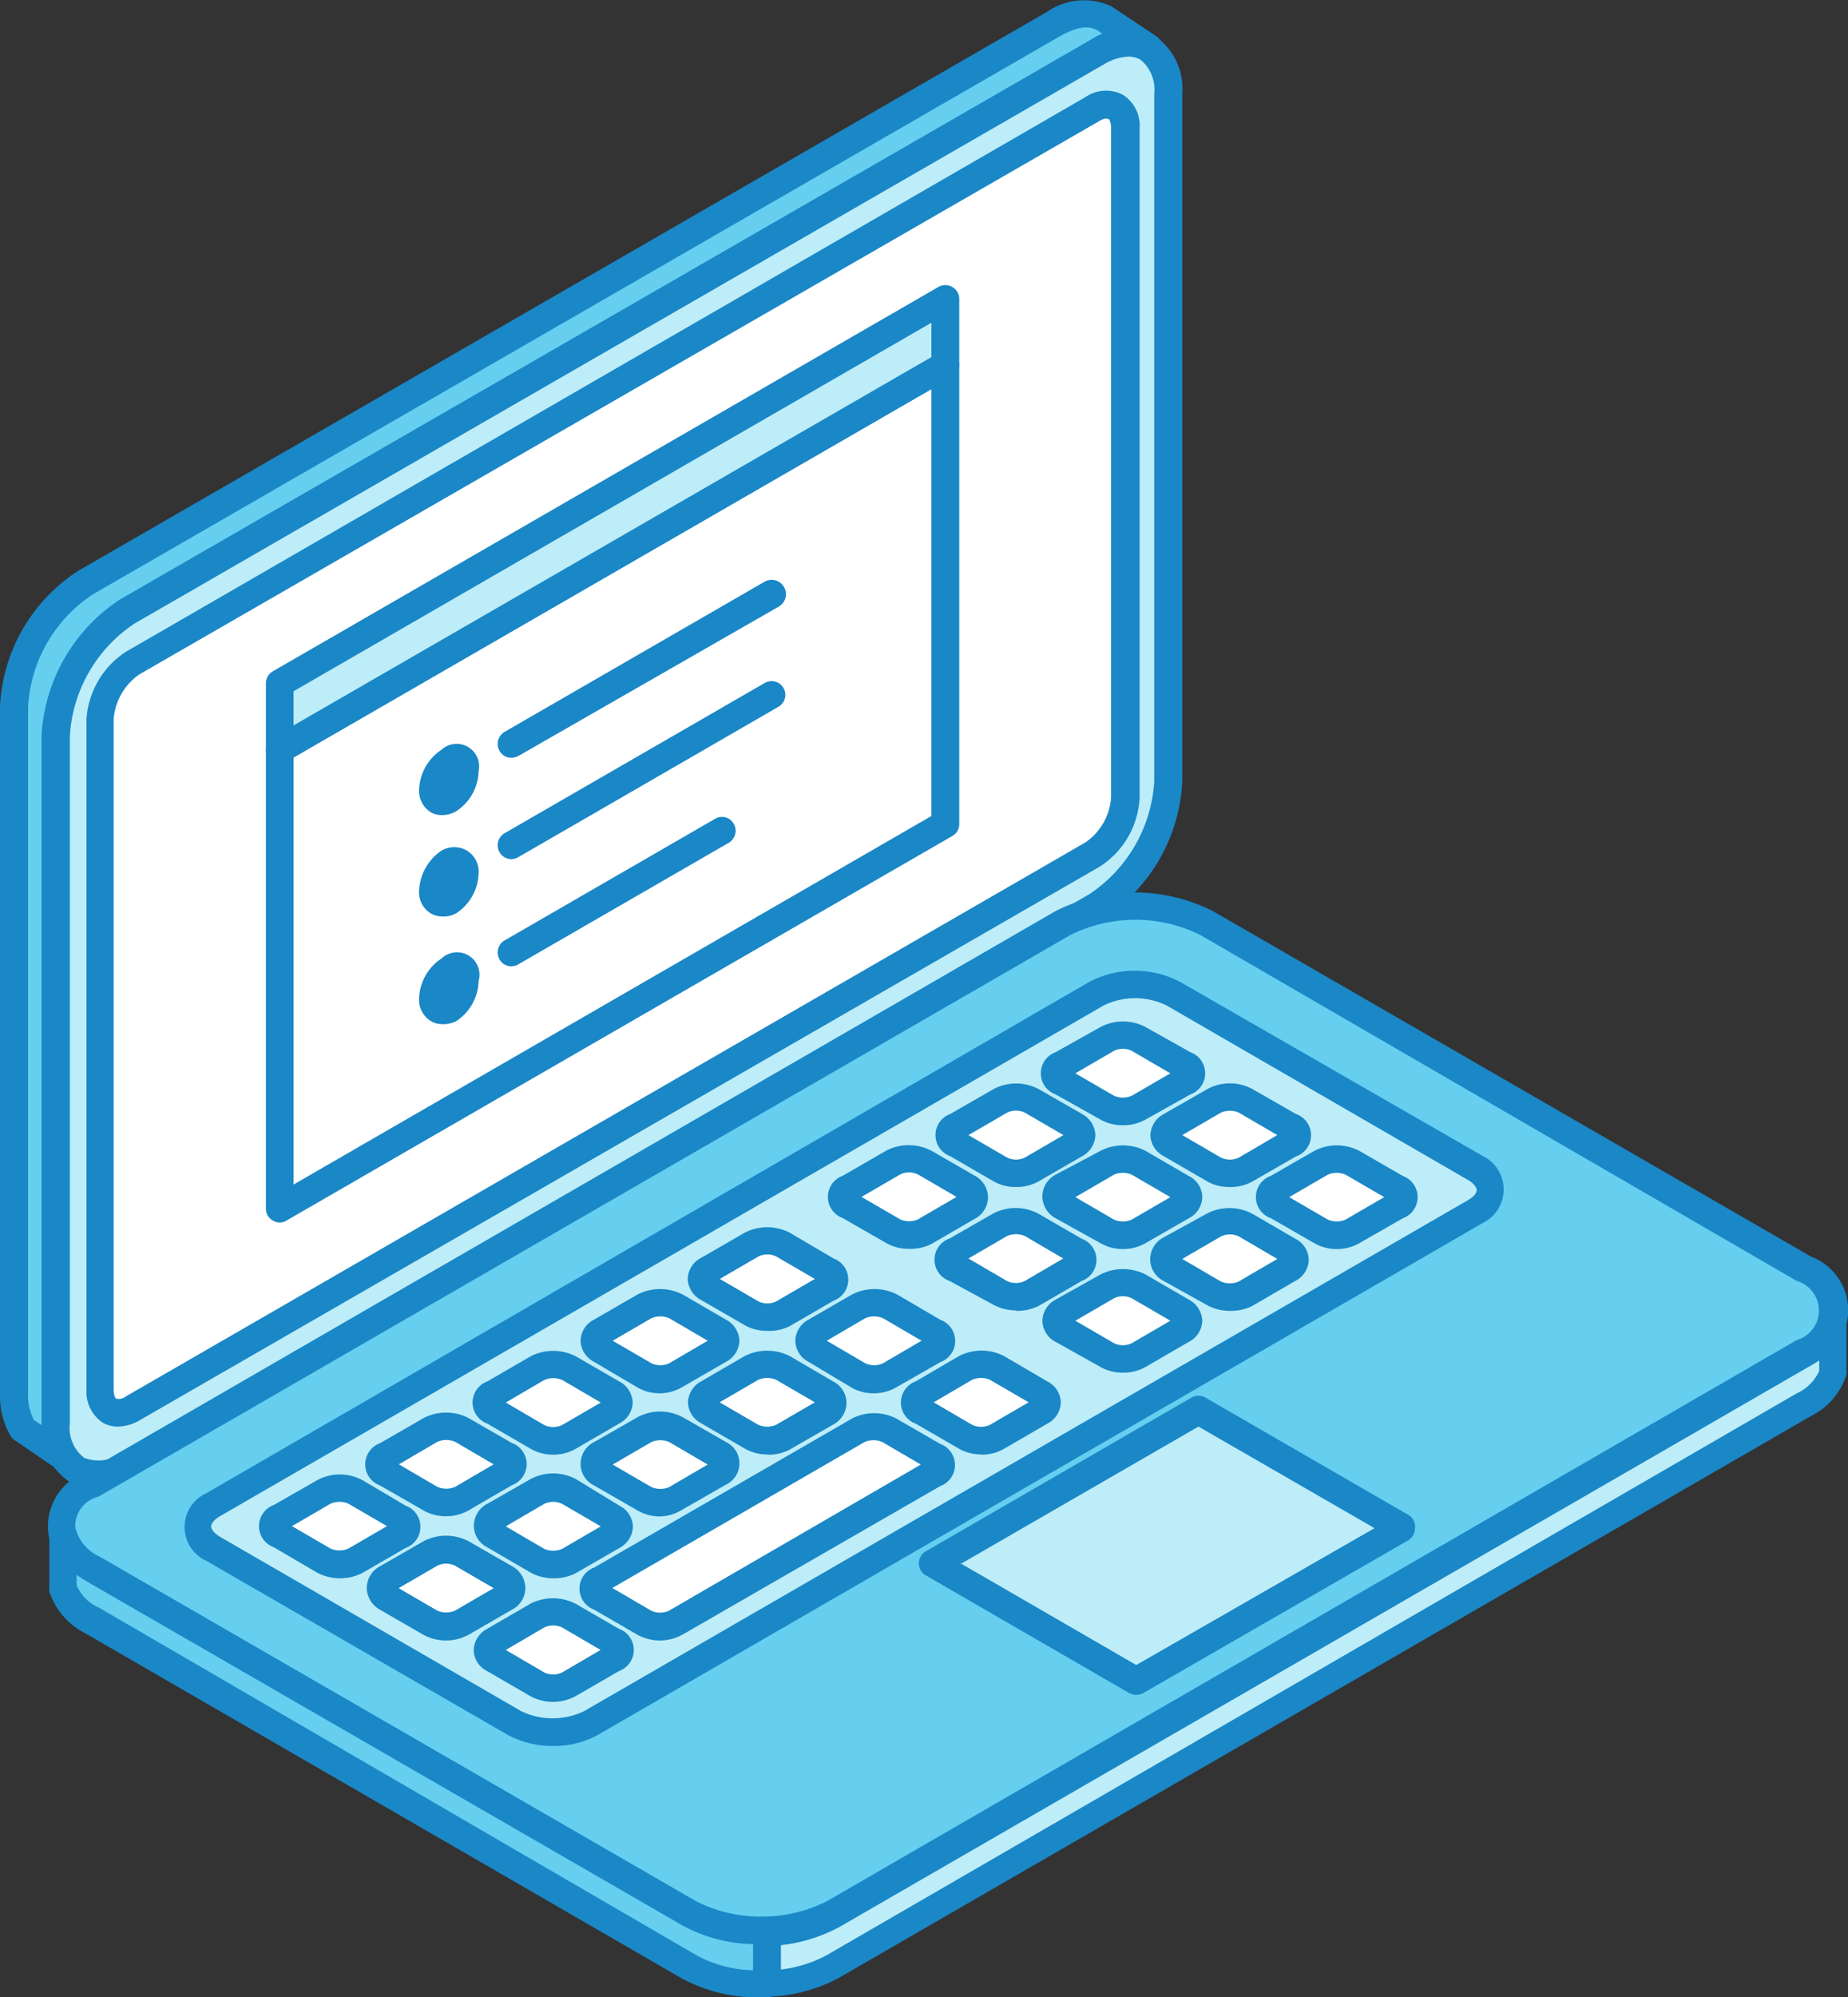 <svg xmlns="http://www.w3.org/2000/svg" viewBox="0 0 82.28 88.87"><rect x="0" y="0" width="82.28" height="88.87" fill="#333333" stroke="none"/><defs><style>.cls-1{fill:#66ceef;}.cls-1,.cls-2,.cls-3,.cls-4{fill-rule:evenodd;}.cls-2{fill:#1a87c7;}.cls-3{fill:#bdedf8;}.cls-4{fill:#fff;}</style></defs><g id="Camada_2" data-name="Camada 2"><g id="_Layer_" data-name="&lt;Layer&gt;"><path class="cls-1" d="M2.9,64.87,1,63.58a2.81,2.81,0,0,1-.38-1.53V31.45a7.06,7.06,0,0,1,3.2-5.54L46.93,1.05A2.27,2.27,0,0,1,49.19.83l1.9,1.29a2.29,2.29,0,0,0-2.26.22L5.72,27.2a7.09,7.09,0,0,0-3.2,5.54v30.6A2.76,2.76,0,0,0,2.9,64.87Z"/><path class="cls-2" d="M1.47,63.16l.43.29a.34.34,0,0,0,0-.1l0-30.61A7.74,7.74,0,0,1,5.4,26.67L48.52,1.8a4.66,4.66,0,0,1,.59-.28l-.26-.18c-.41-.21-.89-.15-1.62.25L4.13,26.45a6.42,6.42,0,0,0-2.88,5l0,30.58a2.29,2.29,0,0,0,.24,1.11ZM2.9,65.49a.63.63,0,0,1-.35-.11L.66,64.09a.58.58,0,0,1-.19-.19A3.56,3.56,0,0,1,0,62.06V31.45a7.61,7.61,0,0,1,3.5-6.06L46.63.52A2.89,2.89,0,0,1,49.48.28l2,1.33a.62.62,0,0,1,.18.83.6.6,0,0,1-.81.22,1.67,1.67,0,0,0-1.68.22L6,27.74a6.39,6.39,0,0,0-2.89,5l0,30.58a2.33,2.33,0,0,0,.31,1.22.62.62,0,0,1-.53.93Z"/><path class="cls-3" d="M5.72,27.2,48.83,2.34c1.76-1,3.19-.19,3.19,1.84v30.6a7.09,7.09,0,0,1-3.2,5.54L5.71,65.19c-1.76,1-3.2.18-3.2-1.85V32.74A7.09,7.09,0,0,1,5.72,27.2Z"/><path class="cls-2" d="M5.72,27.2h0ZM50.25,2.52a2.27,2.27,0,0,0-1.11.35L6,27.74H6a6.47,6.47,0,0,0-2.89,5l0,30.6a1.67,1.67,0,0,0,.64,1.53,1.72,1.72,0,0,0,1.64-.21L48.5,39.79a6.49,6.49,0,0,0,2.89-5V4.18a1.71,1.71,0,0,0-.62-1.53,1.07,1.07,0,0,0-.53-.13Zm-46,63.72a2.24,2.24,0,0,1-1.15-.3,2.84,2.84,0,0,1-1.25-2.6l0-30.6a7.75,7.75,0,0,1,3.5-6.07L48.52,1.8a2.84,2.84,0,0,1,2.87-.22,2.85,2.85,0,0,1,1.25,2.6v30.6a7.69,7.69,0,0,1-3.51,6.08L6,65.72A3.47,3.47,0,0,1,4.29,66.24Z"/><path class="cls-4" d="M5.91,29.5,17.27,23,48.63,4.85c.81-.46,1.46-.09,1.46.85V35.49A3.25,3.25,0,0,1,48.62,38L13.23,58.44,5.9,62.67c-.81.46-1.46.09-1.46-.85V32A3.21,3.21,0,0,1,5.91,29.5Z"/><path class="cls-2" d="M5.91,29.5h0ZM49.28,5.27a.72.72,0,0,0-.34.12L6.22,30h0a2.67,2.67,0,0,0-1.16,2V61.82c0,.24.06.39.12.42a.52.52,0,0,0,.42-.1L48.32,37.49a2.64,2.64,0,0,0,1.15-2V5.7c0-.23-.06-.38-.12-.41l-.08,0Zm-44,58.21a1.37,1.37,0,0,1-.7-.17,1.66,1.66,0,0,1-.73-1.49V32A3.88,3.88,0,0,1,5.61,29L48.33,4.32A1.62,1.62,0,0,1,50,4.22a1.63,1.63,0,0,1,.74,1.48V35.49a3.86,3.86,0,0,1-1.77,3.07L6.2,63.21A2,2,0,0,1,5.25,63.48Z"/><polygon class="cls-4" points="12.46 33.35 42.09 16.25 42.09 36.67 12.46 53.78 12.46 33.35"/><path class="cls-2" d="M13.07,33.71v19l28.4-16.4v-19l-28.4,16.4ZM12.46,54.4a.56.56,0,0,1-.31-.09.59.59,0,0,1-.31-.53V33.35a.59.59,0,0,1,.31-.53L41.78,15.71a.62.62,0,0,1,.93.54V36.67a.6.6,0,0,1-.31.53L12.76,54.31A.55.55,0,0,1,12.46,54.4Z"/><polygon class="cls-3" points="12.46 33.35 42.09 16.25 42.09 13.3 12.46 30.41 12.46 33.35"/><path class="cls-2" d="M13.07,30.76v1.52l28.4-16.39V14.36l-28.4,16.4ZM12.46,34a.56.56,0,0,1-.31-.09.58.58,0,0,1-.31-.53V30.41a.61.61,0,0,1,.31-.54l29.63-17.1a.62.62,0,0,1,.62,0,.61.61,0,0,1,.31.53v2.95a.63.63,0,0,1-.31.53L12.76,33.88A.55.55,0,0,1,12.46,34Z"/><path class="cls-3" d="M20,33.88h0c.41-.23.73,0,.73.42h0A1.59,1.59,0,0,1,20,35.56h0c-.39.23-.72,0-.72-.42h0A1.65,1.65,0,0,1,20,33.88Z"/><path class="cls-2" d="M20,33.88h0Zm-.32,2.39a1,1,0,0,1-.49-.12,1.12,1.12,0,0,1-.53-1,2.23,2.23,0,0,1,1-1.79,1,1,0,0,1,1.65.95,2.2,2.2,0,0,1-1,1.79A1.26,1.26,0,0,1,19.64,36.27Z"/><path class="cls-3" d="M20,38.39h0c.41-.23.73,0,.73.42h0A1.59,1.59,0,0,1,20,40.07h0c-.39.23-.72,0-.72-.42h0A1.64,1.64,0,0,1,20,38.39Z"/><path class="cls-2" d="M20,38.39h0Zm-.32,2.39a1,1,0,0,1-.49-.13,1.09,1.09,0,0,1-.53-1,2.26,2.26,0,0,1,1-1.8,1.12,1.12,0,0,1,1.13,0,1.1,1.1,0,0,1,.52,1,2.2,2.2,0,0,1-1,1.79A1.17,1.17,0,0,1,19.64,40.78Z"/><path class="cls-3" d="M20,43.18h0c.41-.23.73,0,.73.42h0A1.61,1.61,0,0,1,20,44.86h0c-.39.23-.72,0-.72-.42h0A1.64,1.64,0,0,1,20,43.18Z"/><path class="cls-2" d="M20,43.18h0Zm-.32,2.39a.92.92,0,0,1-.49-.13,1.1,1.1,0,0,1-.53-1,2.21,2.21,0,0,1,1-1.79,1,1,0,0,1,1.65,1,2.2,2.2,0,0,1-1,1.79A1.26,1.26,0,0,1,19.64,45.57Z"/><path class="cls-3" d="M81.61,58.68V61a2.52,2.52,0,0,1-1.28,1.48l-43.27,25a6.51,6.51,0,0,1-3,.76,6.65,6.65,0,0,1-3.42-.76L4.07,72.12a2.52,2.52,0,0,1-1.28-1.48V68.3a2.55,2.55,0,0,0,1.28,1.48L30.64,85.14a7.09,7.09,0,0,0,6.42,0l43.27-25A2.5,2.5,0,0,0,81.61,58.68Z"/><path class="cls-2" d="M3.41,70.55a1.88,1.88,0,0,0,1,1L31,87a6,6,0,0,0,3.11.68,5.76,5.76,0,0,0,2.7-.68L80,62a2,2,0,0,0,1-1v-.46c-.12.07-.23.15-.35.21l-43.28,25a7.2,7.2,0,0,1-3.28.85,7,7,0,0,1-3.75-.85L3.76,70.31l-.35-.23v.47ZM33.94,88.87a7.1,7.1,0,0,1-3.6-.85L3.76,72.65A3.13,3.13,0,0,1,2.2,70.81a.52.52,0,0,1,0-.17V68.3a.61.61,0,0,1,.52-.61.62.62,0,0,1,.68.44,1.9,1.9,0,0,0,1,1.12L31,84.61a5.78,5.78,0,0,0,3.11.68,5.64,5.64,0,0,0,2.7-.68L80,59.63a1.89,1.89,0,0,0,1-1.12.63.63,0,0,1,.68-.44.62.62,0,0,1,.53.61V61a.47.47,0,0,1,0,.17A3.09,3.09,0,0,1,80.65,63L37.37,88a7.08,7.08,0,0,1-3.28.85Z"/><path class="cls-1" d="M4.07,66.06l43.27-25a7.12,7.12,0,0,1,6.42,0L80.33,56.45c1.77,1,1.77,2.69,0,3.71l-43.27,25a7.09,7.09,0,0,1-6.42,0L4.07,69.78C2.3,68.75,2.3,67.08,4.07,66.06Z"/><path class="cls-2" d="M4.07,66.06h0Zm.31.54a1.36,1.36,0,0,0,0,2.64L31,84.61a6.53,6.53,0,0,0,5.8,0L80,59.63A1.37,1.37,0,0,0,80,57L53.45,41.61a6.5,6.5,0,0,0-5.8,0L4.38,66.6ZM33.85,86.52a7.21,7.21,0,0,1-3.52-.84L3.76,70.31a2.57,2.57,0,0,1,0-4.78L47,40.54a7.8,7.8,0,0,1,7,0L80.64,55.92a2.55,2.55,0,0,1,0,4.77l-43.27,25A7.21,7.21,0,0,1,33.85,86.52Z"/><polygon class="cls-3" points="50.59 74.8 62.43 67.96 53.36 62.72 41.53 69.56 50.59 74.8"/><path class="cls-2" d="M42.76,69.56l7.83,4.53L61.2,68l-7.84-4.52-10.6,6.12Zm7.83,5.86a.68.68,0,0,1-.31-.08L41.22,70.1a.62.62,0,0,1-.31-.54.63.63,0,0,1,.31-.53l11.83-6.84a.62.62,0,0,1,.62,0l9.07,5.24A.6.6,0,0,1,63,68a.63.63,0,0,1-.3.54L50.9,75.34A.65.65,0,0,1,50.59,75.42Z"/><path class="cls-3" d="M9.48,66.93q19.7-11.36,39.35-22.72a3.81,3.81,0,0,1,3.42,0L65.66,52a1,1,0,0,1,0,2L26.32,76.67a3.77,3.77,0,0,1-3.43,0L9.48,68.91A1,1,0,0,1,9.48,66.93Z"/><path class="cls-2" d="M9.48,66.93l.31.54c-.24.14-.39.32-.39.45s.15.32.39.46L23.2,76.14a3.22,3.22,0,0,0,2.81,0L65.35,53.41c.25-.14.4-.32.4-.45s-.15-.32-.4-.46L51.94,44.74a3.2,3.2,0,0,0-2.8,0L9.79,67.47l-.31-.54ZM24.61,77.69a4.12,4.12,0,0,1-2-.49L9.18,69.45a1.65,1.65,0,0,1,0-3L48.52,43.68a4.37,4.37,0,0,1,4,0L66,51.43a1.66,1.66,0,0,1,0,3L26.62,77.2A4,4,0,0,1,24.61,77.69Z"/><path class="cls-4" d="M26.76,64.76l1.93-1.12a1.59,1.59,0,0,1,1.41,0L32,64.76a.43.43,0,0,1,0,.81L30.1,66.69a1.53,1.53,0,0,1-1.41,0l-1.93-1.12A.43.43,0,0,1,26.76,64.76Z"/><path class="cls-2" d="M27.28,65.17l1.72,1a1,1,0,0,0,.8,0l1.71-1-1.71-1a1,1,0,0,0-.8,0l-1.72,1Zm2.12,2.31a2,2,0,0,1-1-.26L26.45,66.1a1.07,1.07,0,0,1-.6-.93,1.09,1.09,0,0,1,.6-1h0l1.94-1.11a2.13,2.13,0,0,1,2,0l1.94,1.11a1.05,1.05,0,0,1,0,1.89l-1.94,1.11A2,2,0,0,1,29.4,67.48Z"/><path class="cls-4" d="M19.16,69.14l-1.93,1.12a.44.44,0,0,0,0,.82l1.94,1.11a1.53,1.53,0,0,0,1.41,0l1.94-1.11a.43.43,0,0,0,0-.82l-1.93-1.12A1.61,1.61,0,0,0,19.16,69.14Z"/><path class="cls-2" d="M17.75,70.67l1.72,1a1,1,0,0,0,.79,0l1.72-1-1.72-1a.91.91,0,0,0-.79,0l-1.72,1ZM19.86,73a2.13,2.13,0,0,1-1-.25l-1.94-1.12a1.13,1.13,0,0,1-.59-.94,1.1,1.1,0,0,1,.6-1l1.93-1.11h0a2.17,2.17,0,0,1,2,0l1.93,1.11a1.11,1.11,0,0,1,.6,1,1.09,1.09,0,0,1-.6.94l-1.94,1.12A2.14,2.14,0,0,1,19.86,73Z"/><path class="cls-4" d="M23.92,71.89,22,73a.43.43,0,0,0,0,.82l1.93,1.11a1.53,1.53,0,0,0,1.41,0l1.93-1.11a.43.43,0,0,0,0-.82l-1.93-1.12A1.61,1.61,0,0,0,23.92,71.89Z"/><path class="cls-2" d="M22.52,73.42l1.71,1a.93.93,0,0,0,.8,0l1.71-1-1.71-1a.93.93,0,0,0-.8,0l-1.71,1Zm2.1,2.31a2.13,2.13,0,0,1-1-.25l-1.93-1.12a1.07,1.07,0,0,1-.6-.94,1.11,1.11,0,0,1,.6-.94l1.93-1.12h0a2.21,2.21,0,0,1,2,0l1.94,1.12a1,1,0,0,1,0,1.88l-1.94,1.12A2.14,2.14,0,0,1,24.62,75.73Z"/><path class="cls-4" d="M20.58,66.69l1.93-1.12a.43.43,0,0,0,0-.81l-1.93-1.12a1.53,1.53,0,0,0-1.41,0l-1.94,1.11a.43.43,0,0,0,0,.82l1.93,1.12A1.55,1.55,0,0,0,20.58,66.69Z"/><path class="cls-2" d="M17.76,65.16l1.71,1a1,1,0,0,0,.8,0l1.71-1-1.71-1a1,1,0,0,0-.8,0l-1.71,1Zm2.82,1.53h0Zm-.71.78a2,2,0,0,1-1-.25L16.92,66.1a1,1,0,0,1,0-1.88l1.94-1.12a2.18,2.18,0,0,1,2,0l1.93,1.11a1,1,0,0,1,0,1.88l-1.93,1.12h0A2,2,0,0,1,19.87,67.47Z"/><path class="cls-4" d="M25.34,63.94l1.93-1.12c.4-.22.4-.59,0-.81l-1.93-1.13a1.61,1.61,0,0,0-1.42,0L22,62c-.4.22-.4.58,0,.81l1.93,1.12A1.59,1.59,0,0,0,25.34,63.94Z"/><path class="cls-2" d="M22.52,62.41l1.71,1a.93.93,0,0,0,.8,0l1.72-1-1.71-1a1,1,0,0,0-.81,0l-1.71,1Zm2.82,1.53h0Zm-.71.79a2,2,0,0,1-1-.26l-1.93-1.12a1,1,0,0,1,0-1.88l1.93-1.12a2.21,2.21,0,0,1,2,0l1.94,1.12a1.11,1.11,0,0,1,.6.94,1.09,1.09,0,0,1-.61.94l-1.93,1.12h0A2,2,0,0,1,24.63,64.73Z"/><path class="cls-4" d="M17.75,68.32l-1.94,1.12a1.53,1.53,0,0,1-1.41,0l-1.93-1.12c-.39-.23-.39-.59,0-.81l1.94-1.12a1.51,1.51,0,0,1,1.4,0l1.94,1.12A.43.43,0,0,1,17.75,68.32Z"/><path class="cls-2" d="M13,67.91l1.72,1a1,1,0,0,0,.79,0l1.72-1-1.72-1a1,1,0,0,0-.79,0l-1.72,1Zm2.12,2.32a2.17,2.17,0,0,1-1-.25l-1.93-1.13a1,1,0,0,1,0-1.88l1.94-1.11a2.13,2.13,0,0,1,2,0L18.06,67a1,1,0,0,1,0,1.88L16.12,70A2.13,2.13,0,0,1,15.11,70.23Z"/><path class="cls-4" d="M22,67.51l1.94-1.12a1.59,1.59,0,0,1,1.41,0l1.93,1.12a.43.43,0,0,1,0,.81l-1.93,1.12a1.53,1.53,0,0,1-1.41,0L22,68.32A.43.43,0,0,1,22,67.51Z"/><path class="cls-2" d="M22.52,67.92l1.71,1a1,1,0,0,0,.8,0l1.72-1-1.72-1a.93.93,0,0,0-.8,0l-1.71,1Zm2.11,2.31a2.1,2.1,0,0,1-1-.25l-1.94-1.13a1.08,1.08,0,0,1-.59-.93,1.1,1.1,0,0,1,.59-1h0l1.94-1.11a2.16,2.16,0,0,1,2,0L27.58,67a1.08,1.08,0,0,1,.6.94,1.11,1.11,0,0,1-.6.94L25.64,70A2.07,2.07,0,0,1,24.63,70.23Z"/><path class="cls-4" d="M36.28,59.25l1.93-1.11a1.55,1.55,0,0,1,1.42,0l1.93,1.12a.43.43,0,0,1,0,.81l-1.93,1.12a1.61,1.61,0,0,1-1.42,0l-1.93-1.12A.43.43,0,0,1,36.28,59.25Z"/><path class="cls-2" d="M36.28,59.25h0Zm.53.41,1.71,1a.93.93,0,0,0,.8,0l1.71-1-1.71-1a1,1,0,0,0-.8,0l-1.71,1ZM38.92,62a2,2,0,0,1-1-.25L36,60.6a1.08,1.08,0,0,1-.59-.94,1.1,1.1,0,0,1,.59-.94l1.94-1.12a2.21,2.21,0,0,1,2,0l1.93,1.13a1,1,0,0,1,0,1.88l-1.94,1.11A2,2,0,0,1,38.92,62Z"/><path class="cls-4" d="M41.05,62,43,60.89a1.53,1.53,0,0,1,1.41,0L46.32,62a.43.43,0,0,1,0,.82l-1.93,1.11a1.55,1.55,0,0,1-1.42,0L41,62.82C40.65,62.6,40.65,62.23,41.05,62Z"/><path class="cls-2" d="M41.05,62h0Zm.52.4,1.71,1a.93.93,0,0,0,.8,0l1.72-1-1.72-1a1,1,0,0,0-.8,0l-1.71,1Zm2.12,2.32a2,2,0,0,1-1-.26l-1.92-1.11a1,1,0,0,1,0-1.88l1.93-1.13a2.2,2.2,0,0,1,2,0l1.93,1.13a1.07,1.07,0,0,1,.6.94,1.09,1.09,0,0,1-.6.94L44.7,64.47A2,2,0,0,1,43.69,64.73Z"/><path class="cls-4" d="M30.1,61.19,32,60.07a.43.43,0,0,0,0-.82l-1.93-1.11a1.55,1.55,0,0,0-1.42,0l-1.93,1.11a.43.43,0,0,0,0,.82l1.93,1.12A1.59,1.59,0,0,0,30.1,61.19Z"/><path class="cls-2" d="M27.28,59.66l1.72,1a.93.93,0,0,0,.8,0h0l1.71-1-1.71-1a1,1,0,0,0-.8,0l-1.72,1ZM29.4,62a2,2,0,0,1-1-.25L26.45,60.6a1.09,1.09,0,0,1-.6-.94,1.08,1.08,0,0,1,.6-.94l1.94-1.12a2.21,2.21,0,0,1,2,0l1.93,1.12a1.11,1.11,0,0,1,.6.94,1.09,1.09,0,0,1-.6.94l-1.94,1.12A2,2,0,0,1,29.4,62Z"/><path class="cls-4" d="M34.87,58.44l1.94-1.12a.44.44,0,0,0,0-.82l-1.94-1.11a1.53,1.53,0,0,0-1.41,0L31.52,56.5a.44.44,0,0,0,0,.82l1.94,1.12A1.59,1.59,0,0,0,34.87,58.44Z"/><path class="cls-2" d="M32.05,56.91l1.72,1a.91.91,0,0,0,.79,0l1.72-1-1.72-1a.91.91,0,0,0-.79,0l-1.72,1Zm2.82,1.53h0Zm-.71.78a2,2,0,0,1-1-.25l-1.94-1.12a1.11,1.11,0,0,1-.6-.94,1.09,1.09,0,0,1,.6-.94l1.94-1.12a2.21,2.21,0,0,1,2,0L37.11,56a1,1,0,0,1,0,1.88L35.18,59h0A2,2,0,0,1,34.16,59.22Z"/><path class="cls-4" d="M31.52,62l1.93-1.12a1.55,1.55,0,0,1,1.42,0L36.8,62a.43.43,0,0,1,0,.81l-1.93,1.12a1.61,1.61,0,0,1-1.42,0l-1.93-1.12A.43.43,0,0,1,31.52,62Z"/><path class="cls-2" d="M31.52,62h0Zm.52.4,1.72,1a1,1,0,0,0,.8,0l1.72-1-1.72-1a1,1,0,0,0-.8,0l-1.72,1Zm2.12,2.32a2,2,0,0,1-1-.26l-1.93-1.12a1.09,1.09,0,0,1-.6-.94,1.11,1.11,0,0,1,.6-.94l1.93-1.12a2.23,2.23,0,0,1,2,0l1.93,1.13a1.08,1.08,0,0,1,.6.93,1.11,1.11,0,0,1-.61,1l-1.93,1.11A2,2,0,0,1,34.16,64.73Z"/><path class="cls-4" d="M26.75,70.26l11.46-6.62a1.59,1.59,0,0,1,1.41,0l1.94,1.12a.43.43,0,0,1,0,.82L30.1,72.2a1.61,1.61,0,0,1-1.42,0l-1.93-1.12A.43.43,0,0,1,26.75,70.26Z"/><path class="cls-2" d="M27.28,70.67l1.71,1a.93.93,0,0,0,.8,0L41,65.17l-1.71-1a1,1,0,0,0-.8,0l-11.24,6.5ZM29.39,73a2.14,2.14,0,0,1-1-.25l-1.93-1.12a1,1,0,0,1,0-1.88h0l11.46-6.62a2.16,2.16,0,0,1,2,0l1.94,1.12a1,1,0,0,1,0,1.88L30.4,72.73A2.13,2.13,0,0,1,29.39,73Z"/><path class="cls-4" d="M52.12,50.1,54.05,49a1.61,1.61,0,0,1,1.42,0l1.93,1.13c.39.22.39.59,0,.81L55.47,52a1.55,1.55,0,0,1-1.42,0l-1.93-1.12A.43.43,0,0,1,52.12,50.1Z"/><path class="cls-2" d="M52.12,50.1h0Zm.52.41,1.72,1a.93.93,0,0,0,.8,0l1.71-1-1.71-1a1,1,0,0,0-.8,0l-1.72,1Zm2.11,2.31a2,2,0,0,1-1-.25l-1.93-1.12a1.09,1.09,0,0,1-.6-.94,1.11,1.11,0,0,1,.6-.94l1.94-1.11a2.1,2.1,0,0,1,2,0l1.94,1.11a1,1,0,0,1,0,1.89l-1.93,1.11A2,2,0,0,1,54.75,52.82Z"/><path class="cls-4" d="M56.88,52.86l1.93-1.12a1.59,1.59,0,0,1,1.41,0l1.94,1.12c.39.23.39.59,0,.81L60.22,54.8a1.56,1.56,0,0,1-1.41,0l-1.94-1.12A.43.43,0,0,1,56.88,52.86Z"/><path class="cls-2" d="M56.88,52.86h0Zm.52.41,1.72,1a1,1,0,0,0,.79,0l1.72-1-1.72-1a1,1,0,0,0-.79,0l-1.72,1Zm2.12,2.31a2,2,0,0,1-1-.26l-1.93-1.11a1,1,0,0,1,0-1.89l1.93-1.11a2.18,2.18,0,0,1,2,0l1.94,1.12a1,1,0,0,1,0,1.88l-1.94,1.11A2,2,0,0,1,59.52,55.58Z"/><path class="cls-4" d="M50.7,49.29l1.94-1.12a.43.43,0,0,0,0-.82L50.7,46.23a1.59,1.59,0,0,0-1.41,0l-1.93,1.12a.44.44,0,0,0,0,.82l1.94,1.12A1.59,1.59,0,0,0,50.7,49.29Z"/><path class="cls-2" d="M47.88,47.76l1.72,1a1,1,0,0,0,.79,0h0l1.72-1-1.72-1a.91.91,0,0,0-.79,0l-1.72,1ZM50,50.07a2,2,0,0,1-1-.25L47,48.7a1,1,0,0,1,0-1.88L49,45.7a2.15,2.15,0,0,1,2,0L53,46.82a1,1,0,0,1,0,1.88L51,49.82A2,2,0,0,1,50,50.07Z"/><path class="cls-4" d="M47.35,52.86l1.94-1.12a1.59,1.59,0,0,1,1.41,0l1.94,1.12a.43.43,0,0,1,0,.81L50.7,54.79a1.53,1.53,0,0,1-1.41,0l-1.94-1.12A.43.43,0,0,1,47.35,52.86Z"/><path class="cls-2" d="M47.35,52.86h0Zm.53.41,1.72,1a1,1,0,0,0,.79,0l1.72-1-1.72-1a1,1,0,0,0-.79,0l-1.72,1ZM50,55.58a2,2,0,0,1-1-.26L47,54.21a1.13,1.13,0,0,1-.59-.94,1.11,1.11,0,0,1,.59-1L49,51.21a2.18,2.18,0,0,1,2,0l1.93,1.12a1.06,1.06,0,0,1,.6.94,1.09,1.09,0,0,1-.6.94L51,55.32A2,2,0,0,1,50,55.58Z"/><path class="cls-4" d="M52.12,55.61l1.93-1.12a1.61,1.61,0,0,1,1.42,0l1.92,1.12c.4.23.4.59,0,.82l-1.93,1.12a1.59,1.59,0,0,1-1.41,0l-1.94-1.12A.43.43,0,0,1,52.12,55.61Z"/><path class="cls-2" d="M52.12,55.61h0Zm.52.41,1.71,1a1,1,0,0,0,.81,0l1.71-1-1.71-1a.93.93,0,0,0-.8,0l-1.72,1Zm2.11,2.31a2.13,2.13,0,0,1-1-.25L51.81,57a1.09,1.09,0,0,1-.6-.94,1.11,1.11,0,0,1,.6-1L53.74,54a2.18,2.18,0,0,1,2,0l1.93,1.12a1.07,1.07,0,0,1,.6.94,1.09,1.09,0,0,1-.6.94l-1.93,1.12A2.14,2.14,0,0,1,54.75,58.33Z"/><path class="cls-4" d="M41.18,54.79l1.93-1.12a.43.43,0,0,0,0-.81l-1.93-1.12a1.53,1.53,0,0,0-1.41,0l-1.94,1.11a.43.43,0,0,0,0,.82l1.94,1.12A1.53,1.53,0,0,0,41.18,54.79Z"/><path class="cls-2" d="M38.36,53.26l1.72,1a1,1,0,0,0,.79,0l1.72-1-1.72-1a.91.91,0,0,0-.79,0l-1.72,1Zm2.82,1.53h0Zm-.71.78a2,2,0,0,1-1-.25L37.52,54.2a1,1,0,0,1,0-1.88l1.94-1.12a2.18,2.18,0,0,1,2,0l1.93,1.11a1.11,1.11,0,0,1,.6,1,1.09,1.09,0,0,1-.6.93l-1.93,1.12h0A2.06,2.06,0,0,1,40.47,55.57Z"/><path class="cls-4" d="M45.94,52l1.94-1.12a.43.43,0,0,0,0-.82L45.94,49a1.59,1.59,0,0,0-1.41,0L42.6,50.1a.43.43,0,0,0,0,.82L44.53,52A1.59,1.59,0,0,0,45.94,52Z"/><path class="cls-2" d="M43.12,50.51l1.72,1a.91.91,0,0,0,.79,0h0l1.72-1-1.72-1a.91.91,0,0,0-.79,0l-1.72,1Zm2.12,2.31a2,2,0,0,1-1-.25l-1.93-1.12a1,1,0,0,1,0-1.88l1.93-1.11a2.15,2.15,0,0,1,2,0l1.94,1.11a1.12,1.12,0,0,1,.59.94,1.1,1.1,0,0,1-.59.94l-1.94,1.12A2,2,0,0,1,45.24,52.82Z"/><path class="cls-4" d="M42.6,55.61l1.93-1.12a1.59,1.59,0,0,1,1.41,0l1.94,1.12c.39.22.39.59,0,.82l-1.93,1.11a1.55,1.55,0,0,1-1.42,0l-1.93-1.11A.43.43,0,0,1,42.6,55.61Z"/><path class="cls-2" d="M43.12,56l1.71,1a.93.93,0,0,0,.8,0l1.71-1-1.71-1a1,1,0,0,0-.79,0l-1.72,1Zm2.11,2.31a2.14,2.14,0,0,1-1-.25L42.28,57a1,1,0,0,1,0-1.89h0L44.22,54a2.15,2.15,0,0,1,2,0l1.94,1.12a1,1,0,0,1,0,1.88l-1.93,1.12A2.17,2.17,0,0,1,45.23,58.33Z"/><path class="cls-4" d="M47.35,58.36l1.94-1.12a1.59,1.59,0,0,1,1.41,0l1.94,1.12a.44.44,0,0,1,0,.82L50.7,60.3a1.61,1.61,0,0,1-1.42,0l-1.93-1.12A.44.44,0,0,1,47.35,58.36Z"/><path class="cls-2" d="M47.88,58.77l1.72,1a.91.91,0,0,0,.79,0l1.72-1-1.72-1a.91.91,0,0,0-.79,0l-1.72,1ZM50,61.08a2,2,0,0,1-1-.25L47,59.71a1.08,1.08,0,0,1-.59-.94,1.1,1.1,0,0,1,.59-.94h0L49,56.71a2.21,2.21,0,0,1,2,0l1.93,1.12a1.11,1.11,0,0,1,.6.94,1.08,1.08,0,0,1-.6.94L51,60.83A2,2,0,0,1,50,61.08Z"/><path class="cls-1" d="M34.1,88.25V85.91h0a6.56,6.56,0,0,1-3.42-.77L4.07,69.78A2.55,2.55,0,0,1,2.79,68.3v2.34a2.55,2.55,0,0,0,1.28,1.48L30.64,87.49a6.65,6.65,0,0,0,3.42.76Z"/><path class="cls-2" d="M3.41,70.54a1.91,1.91,0,0,0,1,1L31,87a5.45,5.45,0,0,0,2.53.67V86.51a6.83,6.83,0,0,1-3.14-.83L3.76,70.31l-.35-.23v.46ZM34.1,88.25h0Zm-.16.62a7.05,7.05,0,0,1-3.6-.85L3.76,72.65A3.19,3.19,0,0,1,2.2,70.81a.52.52,0,0,1,0-.17V68.3a.61.61,0,0,1,1.2-.17,1.9,1.9,0,0,0,1,1.12L31,84.61a5.85,5.85,0,0,0,3.11.68.76.76,0,0,1,.46.18.62.62,0,0,1,.2.44v2.34a.62.62,0,0,1-.59.62h-.19Z"/><path class="cls-2" d="M22.77,38.23a.6.6,0,0,1-.53-.31.62.62,0,0,1,.22-.84l11.59-6.69a.61.61,0,1,1,.61,1.06L23.08,38.14A.61.61,0,0,1,22.77,38.23Z"/><path class="cls-2" d="M22.77,33.72a.6.6,0,0,1-.53-.31.62.62,0,0,1,.22-.84l11.59-6.69A.62.62,0,1,1,34.66,27L23.08,33.64A.71.71,0,0,1,22.77,33.72Z"/><path class="cls-2" d="M22.77,43a.6.6,0,0,1-.53-.31.62.62,0,0,1,.22-.84l9.37-5.41a.6.6,0,0,1,.84.22.62.62,0,0,1-.22.84l-9.37,5.41A.61.61,0,0,1,22.77,43Z"/></g></g></svg>